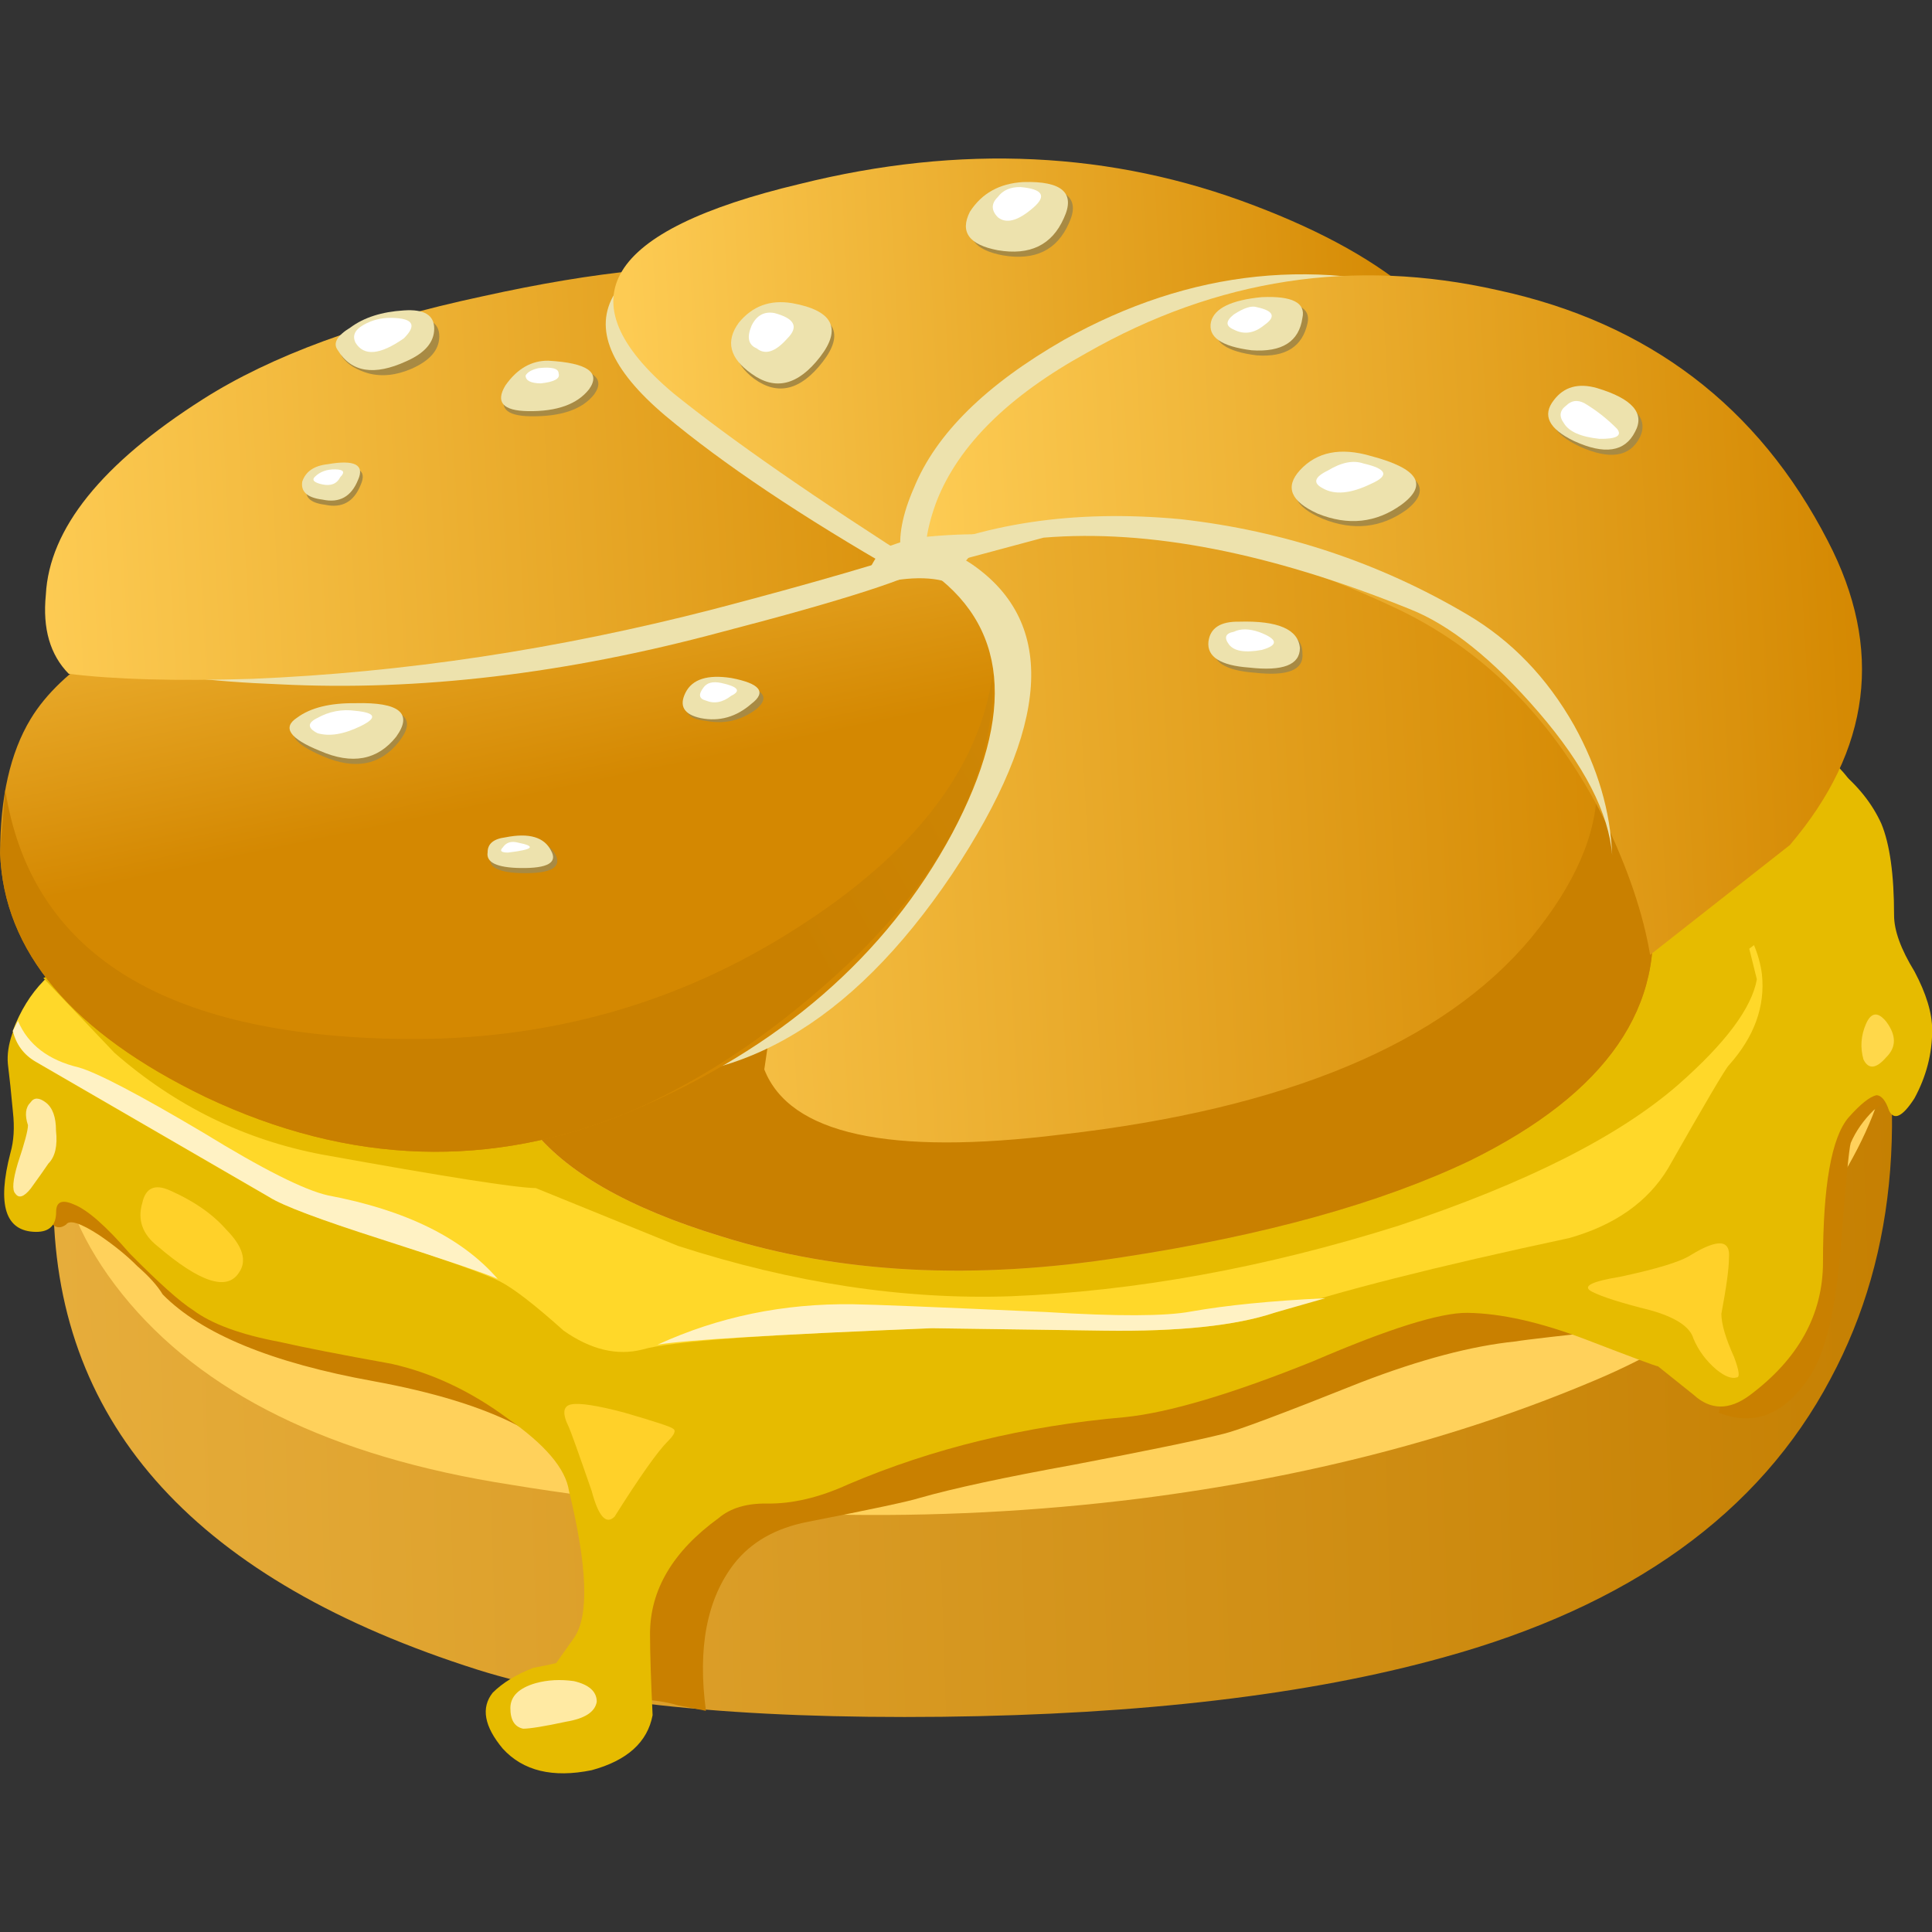 <?xml version="1.0" encoding="UTF-8" standalone="no"?>
<!-- Generator: Adobe Illustrator 15.1.0, SVG Export Plug-In . SVG Version: 6.00 Build 0)  -->

<svg
   xmlns:dc="http://purl.org/dc/elements/1.1/"
   xmlns:cc="http://creativecommons.org/ns#"
   xmlns:rdf="http://www.w3.org/1999/02/22-rdf-syntax-ns#"
   xmlns:svg="http://www.w3.org/2000/svg"
   xmlns="http://www.w3.org/2000/svg"
   xmlns:xlink="http://www.w3.org/1999/xlink"
   xmlns:sodipodi="http://sodipodi.sourceforge.net/DTD/sodipodi-0.dtd"
   xmlns:inkscape="http://www.inkscape.org/namespaces/inkscape"
   version="1.1"
   id="flash0.ai"
   x="0px"
   y="0px"
   width="256"
   height="256"
   viewBox="0 0 256 256"
   xml:space="preserve"
   sodipodi:docname="sandwich_cheesy.svg"
   inkscape:version="0.92.4 (5da689c313, 2019-01-14)"
   inkscape:export-xdpi="10.5"
   inkscape:export-ydpi="10.5"><rect x="0" y="0" width="256" height="256" fill="#333333" stroke="none"/><defs
   id="defs669"><linearGradient
     inkscape:collect="always"
     xlink:href="#SVGID_22_"
     id="linearGradient1190"
     gradientUnits="userSpaceOnUse"
     gradientTransform="matrix(0.75,0.015,-0.025,0.75,-195.718,-222.035)"
     x1="276.44"
     y1="248.759"
     x2="317.313"
     y2="248.759" /><linearGradient
     inkscape:collect="always"
     xlink:href="#SVGID_23_"
     id="linearGradient1192"
     gradientUnits="userSpaceOnUse"
     gradientTransform="matrix(0.749,0.032,-0.042,0.749,-326.418,-363.054)"
     x1="479.511"
     y1="428.968"
     x2="501.846"
     y2="428.968" /><linearGradient
     inkscape:collect="always"
     xlink:href="#SVGID_24_"
     id="linearGradient1194"
     gradientUnits="userSpaceOnUse"
     gradientTransform="matrix(0.165,-0.734,0.732,0.154,10767.529,1023.588)"
     x1="-1587.644"
     y1="-14339.133"
     x2="-1578.752"
     y2="-14339.133" /><linearGradient
     inkscape:collect="always"
     xlink:href="#SVGID_25_"
     id="linearGradient1196"
     gradientUnits="userSpaceOnUse"
     gradientTransform="matrix(-0.652,-0.361,0.37,-0.657,14482.867,-8651.027)"
     x1="11214.152"
     y1="-19293.943"
     x2="11233.13"
     y2="-19293.943" /><linearGradient
     inkscape:collect="always"
     xlink:href="#SVGID_26_"
     id="linearGradient1198"
     gradientUnits="userSpaceOnUse"
     gradientTransform="matrix(0.749,0.031,-0.042,0.749,-324.737,-361.2)"
     x1="468.016"
     y1="435.065"
     x2="488.202"
     y2="435.065" /><linearGradient
     inkscape:collect="always"
     xlink:href="#SVGID_27_"
     id="linearGradient1200"
     gradientUnits="userSpaceOnUse"
     gradientTransform="matrix(0.749,0.031,-0.041,0.749,-321.527,-357.661)"
     x1="474.728"
     y1="432.56"
     x2="490.602"
     y2="432.56" /><linearGradient
     inkscape:collect="always"
     xlink:href="#SVGID_28_"
     id="linearGradient1202"
     gradientUnits="userSpaceOnUse"
     gradientTransform="matrix(0.749,0.032,-0.042,0.749,-326.612,-363.269)"
     x1="488.197"
     y1="433.92"
     x2="506.513"
     y2="433.92" /></defs><sodipodi:namedview
   pagecolor="#ffffff"
   bordercolor="#666666"
   borderopacity="1"
   objecttolerance="10"
   gridtolerance="10"
   guidetolerance="10"
   inkscape:pageopacity="0"
   inkscape:pageshadow="2"
   inkscape:window-width="1920"
   inkscape:window-height="1025"
   id="namedview667"
   showgrid="false"
   inkscape:zoom="1.3768116"
   inkscape:cx="-8.5568667"
   inkscape:cy="147.49097"
   inkscape:window-x="-8"
   inkscape:window-y="-8"
   inkscape:window-maximized="1"
   inkscape:current-layer="flash0.ai"
   fit-margin-top="0"
   fit-margin-left="0"
   fit-margin-right="0"
   fit-margin-bottom="0" />
<symbol
   id="sammich4"
   viewBox="1.6 -39.456 50.393 32.37"
   transform="translate(106.73,121.488)">
	<g
   id="Layer_2_2_">
		
		
		
		<g
   id="g660"
   style="display:inline">
			
				<linearGradient
   id="SVGID_22_"
   gradientUnits="userSpaceOnUse"
   x1="276.44"
   y1="248.759"
   x2="317.313"
   y2="248.759"
   gradientTransform="matrix(0.75,0.015,-0.025,0.75,-195.718,-222.035)">
				<stop
   offset="0"
   style="stop-color:#E9B140"
   id="stop497" />
				<stop
   offset="1"
   style="stop-color:#C47E00"
   id="stop499" />
			</linearGradient>
			<path
   style="clip-rule:evenodd;fill:url(#linearGradient1190);fill-rule:evenodd"
   d="m 34.563,-26.886 c 0.65,-2.634 0.475,-4.882 -0.525,-6.743 -1.05,-1.985 -2.962,-3.359 -5.737,-4.12 -1.975,-0.547 -4.438,-0.838 -7.388,-0.872 -3,-0.033 -5.287,0.199 -6.862,0.696 -4.125,1.308 -6.212,3.587 -6.263,6.838 -0.024,1.025 0.15,2.073 0.525,3.142 l 0.6,1.342 c 1.5,0.229 2.988,0.658 4.463,1.287 3.175,1.355 7.313,1.935 12.412,1.739 5.375,-0.199 8.299,-1.303 8.775,-3.309 z"
   id="path502"
   inkscape:connector-curvature="0" />
			<path
   style="clip-rule:evenodd;fill:#ffd15b;fill-rule:evenodd"
   d="m 8.425,-27.87 c 0.925,1.662 5.338,2.425 13.237,2.29 7.65,-0.107 11.9,-0.654 12.75,-1.641 0.7,-0.81 0.663,-1.897 -0.112,-3.261 -0.825,-1.413 -2.075,-2.471 -3.75,-3.172 -2,-0.847 -4.237,-1.428 -6.712,-1.743 -3.05,-0.382 -6.15,-0.314 -9.301,0.205 -2.649,0.412 -4.562,1.352 -5.737,2.818 -1.15,1.439 -1.275,2.941 -0.375,4.504 z"
   id="path504"
   inkscape:connector-curvature="0" />
			<path
   style="clip-rule:evenodd;fill:#c98000;fill-rule:evenodd"
   d="m 29.388,-33.076 c -0.65,-0.066 -1.413,-0.268 -2.288,-0.605 -1.149,-0.459 -1.825,-0.712 -2.024,-0.759 -0.375,-0.095 -1.113,-0.247 -2.213,-0.457 -1.025,-0.186 -1.787,-0.35 -2.287,-0.493 -0.15,-0.048 -0.7,-0.166 -1.65,-0.352 -0.475,-0.093 -0.837,-0.301 -1.087,-0.622 -0.4,-0.52 -0.538,-1.243 -0.413,-2.169 l -0.412,0.081 c -0.175,0.052 -0.363,0.08 -0.563,0.083 l -0.226,-0.034 -0.262,1.579 c 0,0.475 -0.1,0.989 -0.301,1.542 -0.325,0.755 -1.375,1.294 -3.149,1.619 -1.5,0.271 -2.538,0.698 -3.112,1.281 -0.075,0.126 -0.201,0.266 -0.375,0.418 -0.15,0.152 -0.338,0.305 -0.563,0.458 -0.275,0.179 -0.438,0.231 -0.488,0.157 -0.1,-0.074 -0.188,-0.048 -0.262,0.079 l 0.375,1.044 26.024,1.885 0.788,-1.136 c -0.05,-0.05 -0.125,-0.111 -0.226,-0.185 -0.149,-0.148 -0.263,-0.309 -0.337,-0.482 -0.025,-0.075 -0.075,-0.6 -0.15,-1.573 -0.075,-0.899 -0.225,-1.521 -0.45,-1.869 -0.375,-0.57 -0.825,-0.751 -1.35,-0.543 0.225,0.797 0.125,1.223 -0.3,1.279 -0.226,0.053 -0.538,0.045 -0.938,-0.024 -1.049,-0.112 -1.636,-0.179 -1.761,-0.202 z"
   id="path506"
   inkscape:connector-curvature="0" />
			<path
   style="clip-rule:evenodd;fill:#e6bb00;fill-rule:evenodd"
   d="m 28.675,-32.654 c -0.4,0.005 -1.162,-0.233 -2.287,-0.718 -1.2,-0.483 -2.125,-0.757 -2.775,-0.823 -1.475,-0.129 -2.837,-0.46 -4.087,-0.993 -0.425,-0.194 -0.825,-0.289 -1.2,-0.283 -0.3,0.004 -0.538,-0.067 -0.713,-0.215 -0.675,-0.49 -1.013,-1.061 -1.013,-1.71 0,-0.275 0.013,-0.675 0.038,-1.201 -0.075,-0.399 -0.375,-0.67 -0.9,-0.813 -0.575,-0.117 -1.013,-0.011 -1.313,0.318 -0.275,0.329 -0.325,0.605 -0.149,0.827 0.149,0.148 0.35,0.27 0.6,0.367 0.125,0.023 0.238,0.047 0.338,0.07 l 0.262,0.371 c 0.226,0.322 0.201,1.047 -0.074,2.176 -0.05,0.326 -0.351,0.68 -0.9,1.063 -0.55,0.408 -1.125,0.678 -1.725,0.812 -0.75,0.135 -1.3,0.243 -1.65,0.323 -0.575,0.108 -1,0.264 -1.275,0.468 -0.2,0.127 -0.512,0.407 -0.938,0.838 -0.35,0.405 -0.625,0.646 -0.824,0.724 -0.175,0.077 -0.263,0.041 -0.263,-0.109 0,-0.2 -0.1,-0.298 -0.3,-0.296 -0.45,0.006 -0.576,0.396 -0.375,1.168 0.05,0.174 0.062,0.374 0.037,0.6 -0.025,0.275 -0.05,0.513 -0.075,0.713 -0.025,0.275 0.088,0.599 0.338,0.97 0.275,0.371 0.575,0.604 0.899,0.7 1.051,1.311 5.2,2.327 12.45,3.051 6.825,0.654 10.9,0.734 12.226,0.241 0.899,-0.338 1.487,-0.809 1.762,-1.413 0.125,-0.302 0.188,-0.752 0.188,-1.353 0,-0.225 0.1,-0.501 0.301,-0.829 0.174,-0.327 0.262,-0.616 0.262,-0.866 0,-0.35 -0.087,-0.687 -0.262,-1.009 -0.175,-0.272 -0.301,-0.333 -0.375,-0.182 -0.05,0.151 -0.113,0.226 -0.188,0.228 -0.1,-0.024 -0.238,-0.134 -0.413,-0.332 -0.25,-0.296 -0.375,-1.007 -0.375,-2.132 0,-0.775 -0.362,-1.433 -1.087,-1.972 -0.301,-0.221 -0.576,-0.217 -0.825,0.011 l -0.525,0.42 c -0.025,0 -0.375,0.13 -1.05,0.39 -0.677,0.26 -1.265,0.393 -1.765,0.4 z"
   id="path508"
   inkscape:connector-curvature="0" />
			<path
   style="clip-rule:evenodd;fill:#ffd829;fill-rule:evenodd"
   d="m 33.025,-24.015 c 0.425,-0.156 0.325,-0.455 -0.301,-0.896 -0.725,-0.49 -1.062,-0.81 -1.012,-0.961 0.8,-0.586 1.237,-1.18 1.313,-1.781 0.05,-0.476 -0.113,-0.923 -0.488,-1.343 -0.05,-0.049 -0.35,-0.558 -0.899,-1.525 -0.3,-0.496 -0.788,-0.839 -1.463,-1.029 -1.975,-0.422 -3.425,-0.79 -4.35,-1.102 -0.575,-0.192 -1.413,-0.28 -2.513,-0.265 -1.625,0.022 -2.475,0.035 -2.55,0.036 -2.45,-0.091 -3.875,-0.196 -4.275,-0.315 -0.375,-0.095 -0.762,-0.002 -1.162,0.278 -0.425,0.381 -0.738,0.623 -0.938,0.726 -0.2,0.103 -0.775,0.311 -1.726,0.624 -0.924,0.288 -1.487,0.496 -1.688,0.624 l -3.449,1.999 c -0.175,0.103 -0.288,0.254 -0.338,0.455 0.225,0.597 0.613,0.991 1.162,1.184 1.051,1.311 5.2,2.327 12.45,3.051 6.827,0.653 10.902,0.734 12.227,0.24 z"
   id="path510"
   inkscape:connector-curvature="0" />
			<g
   id="g516">
				<path
   style="clip-rule:evenodd;fill:#fff2c4;fill-rule:evenodd"
   d="m 7.188,-28.49 0.075,0.149 c 0.149,-0.352 0.45,-0.581 0.899,-0.688 0.275,-0.079 0.888,-0.4 1.838,-0.963 0.875,-0.537 1.487,-0.846 1.838,-0.926 1.149,-0.216 1.987,-0.628 2.512,-1.235 -0.174,0.078 -0.75,0.273 -1.725,0.587 -0.9,0.288 -1.45,0.495 -1.65,0.623 l -3.449,1.999 c -0.176,0.102 -0.288,0.253 -0.338,0.454 z"
   id="path512"
   inkscape:connector-curvature="0" />
				<path
   style="clip-rule:evenodd;fill:#fff2c4;fill-rule:evenodd"
   d="m 24.588,-32.635 c 0.524,0.093 1.187,0.159 1.987,0.197 l -0.75,-0.214 c -0.575,-0.192 -1.413,-0.28 -2.513,-0.265 -1.625,0.023 -2.475,0.035 -2.55,0.036 -2.3,-0.093 -3.65,-0.174 -4.05,-0.243 0.899,0.413 1.862,0.611 2.887,0.597 0.275,-0.003 1.225,-0.042 2.851,-0.115 1.05,-0.065 1.763,-0.063 2.138,0.007 z"
   id="path514"
   inkscape:connector-curvature="0" />
			</g>
			<path
   style="clip-rule:evenodd;fill:#ffd129;fill-rule:evenodd"
   d="m 16.225,-34.129 c 0.45,-0.131 0.688,-0.21 0.713,-0.235 0.05,-0.026 0.025,-0.088 -0.075,-0.187 -0.149,-0.148 -0.412,-0.519 -0.787,-1.114 -0.125,-0.123 -0.238,0.003 -0.338,0.38 -0.2,0.578 -0.313,0.892 -0.337,0.942 -0.1,0.201 -0.088,0.314 0.037,0.337 0.125,0.024 0.387,-0.017 0.787,-0.123 z"
   id="path518"
   inkscape:connector-curvature="0" />
			<path
   style="clip-rule:evenodd;fill:#ffeaa3;fill-rule:evenodd"
   d="m 15.475,-38.094 c 0.226,-0.053 0.338,-0.155 0.338,-0.305 -0.025,-0.15 -0.175,-0.248 -0.45,-0.294 -0.325,-0.07 -0.538,-0.104 -0.638,-0.104 -0.125,0.027 -0.188,0.128 -0.188,0.303 0,0.175 0.125,0.298 0.375,0.37 0.175,0.048 0.363,0.058 0.563,0.03 z"
   id="path520"
   inkscape:connector-curvature="0" />
			<path
   style="clip-rule:evenodd;fill:#ffd129;fill-rule:evenodd"
   d="m 31.975,-31.8 c 0.4,0.244 0.588,0.229 0.563,-0.045 0,-0.15 -0.037,-0.424 -0.112,-0.823 0,-0.15 0.063,-0.363 0.188,-0.64 0.075,-0.201 0.088,-0.301 0.038,-0.3 -0.075,-0.024 -0.175,0.015 -0.301,0.117 -0.149,0.127 -0.262,0.278 -0.337,0.455 -0.05,0.175 -0.263,0.316 -0.638,0.421 -0.425,0.106 -0.713,0.197 -0.862,0.274 -0.15,0.077 -0.013,0.15 0.412,0.219 0.549,0.117 0.899,0.224 1.049,0.322 z"
   id="path522"
   inkscape:connector-curvature="0" />
			<path
   style="clip-rule:evenodd;fill:#ffd84a;fill-rule:evenodd"
   d="m 34.862,-28.353 c 0.15,-0.202 0.15,-0.377 0,-0.525 -0.149,-0.172 -0.263,-0.184 -0.337,-0.033 -0.05,0.176 -0.038,0.351 0.037,0.525 0.076,0.173 0.175,0.185 0.3,0.033 z"
   id="path524"
   inkscape:connector-curvature="0" />
			<path
   style="clip-rule:evenodd;fill:#ffeaa3;fill-rule:evenodd"
   d="m 7.675,-29.547 c 0.1,-0.077 0.15,-0.215 0.15,-0.415 0.025,-0.226 -0.013,-0.387 -0.112,-0.486 -0.05,-0.075 -0.138,-0.199 -0.263,-0.372 -0.1,-0.124 -0.175,-0.147 -0.226,-0.072 -0.05,0.05 -0.037,0.201 0.038,0.45 0.1,0.298 0.149,0.485 0.149,0.56 -0.05,0.15 -0.037,0.263 0.038,0.337 0.051,0.075 0.126,0.074 0.226,-0.002 z"
   id="path526"
   inkscape:connector-curvature="0" />
			<path
   style="clip-rule:evenodd;fill:#ffd129;fill-rule:evenodd"
   d="m 9.513,-30.848 c 0.35,-0.155 0.625,-0.346 0.825,-0.574 0.25,-0.253 0.312,-0.467 0.188,-0.64 -0.175,-0.272 -0.576,-0.142 -1.2,0.392 -0.226,0.178 -0.3,0.392 -0.226,0.641 0.05,0.224 0.187,0.284 0.413,0.181 z"
   id="path528"
   inkscape:connector-curvature="0" />
			<path
   style="clip-rule:evenodd;fill:#e6bb00;fill-rule:evenodd"
   d="m 34.075,-24.517 c 0.6,-0.534 0.575,-1.158 -0.075,-1.874 l -1.162,-0.884 0.112,-0.452 c -0.075,-0.424 -0.463,-0.943 -1.163,-1.558 -0.875,-0.763 -2.25,-1.456 -4.125,-2.08 -1.975,-0.622 -3.887,-0.97 -5.737,-1.044 -1.575,-0.053 -3.212,0.195 -4.912,0.744 l -2.101,0.854 c -0.3,0.004 -1.35,0.169 -3.149,0.494 -1.15,0.216 -2.175,0.718 -3.075,1.505 l -1.05,1.103 c 0.75,0.365 1.375,0.693 1.875,0.986 3.85,0.571 7.763,1.091 11.737,1.561 7.95,0.963 12.225,1.178 12.825,0.645 z"
   id="path530"
   inkscape:connector-curvature="0" />
			
				<linearGradient
   id="SVGID_23_"
   gradientUnits="userSpaceOnUse"
   x1="479.511"
   y1="428.968"
   x2="501.846"
   y2="428.968"
   gradientTransform="matrix(0.749,0.032,-0.042,0.749,-326.418,-363.054)">
				<stop
   offset="0"
   style="stop-color:#FDCB53"
   id="stop532" />
				<stop
   offset="1"
   style="stop-color:#D48801"
   id="stop534" />
			</linearGradient>
			<path
   style="clip-rule:evenodd;fill:url(#linearGradient1192);fill-rule:evenodd"
   d="m 14.838,-29.91 c 0.25,1.072 0.662,2.241 1.237,3.508 1.125,2.534 2.5,4.315 4.125,5.342 1.875,1.148 4.175,0.967 6.899,-0.547 2.601,-1.461 4.025,-3.106 4.275,-4.935 0.25,-1.579 -0.638,-2.866 -2.662,-3.863 -1.326,-0.632 -3.038,-1.107 -5.138,-1.428 -2.2,-0.344 -4.175,-0.241 -5.925,0.308 -1.374,0.42 -2.312,0.958 -2.811,1.615 z"
   id="path537"
   inkscape:connector-curvature="0" />
			<path
   style="clip-rule:evenodd;fill:#c98000;fill-rule:evenodd"
   d="m 30.588,-24.881 0.225,-0.19 c 0.3,-0.504 0.487,-0.994 0.563,-1.47 0.25,-1.579 -0.638,-2.866 -2.662,-3.863 -1.326,-0.632 -3.038,-1.107 -5.138,-1.428 -2.2,-0.344 -4.175,-0.241 -5.925,0.308 -1.375,0.419 -2.313,0.958 -2.813,1.614 0.225,0.972 0.6,2.067 1.125,3.285 1.05,2.41 2.312,4.167 3.787,5.271 0.375,0.12 0.575,0.117 0.6,-0.008 0.05,-0.101 0.138,-0.452 0.263,-1.054 0.675,-1.609 0.525,-2.945 -0.45,-4.006 -0.475,-0.543 -1.025,-0.91 -1.649,-1.102 l -0.226,-1.534 c 0.375,-0.956 1.838,-1.276 4.388,-0.962 3.325,0.378 5.638,1.346 6.938,2.903 0.649,0.791 0.974,1.536 0.974,2.236 z"
   id="path539"
   inkscape:connector-curvature="0" />
			<path
   style="clip-rule:evenodd;fill:#ede2ad;fill-rule:evenodd"
   d="m 10.6,-23.625 c 1.4,0.605 2.9,1.146 4.5,1.625 3.201,0.93 5.288,1.063 6.263,0.399 1.25,-0.867 1.15,-2.391 -0.3,-4.571 -1.5,-2.229 -3.225,-3.217 -5.175,-2.965 -3.275,0.371 -5.238,0.648 -5.888,0.833 -1.5,0.446 -2.263,1.269 -2.287,2.47 -0.025,1.074 0.287,1.658 0.937,1.749 1.15,0.208 1.8,0.362 1.95,0.46 z"
   id="path541"
   inkscape:connector-curvature="0" />
			
				<linearGradient
   id="SVGID_24_"
   gradientUnits="userSpaceOnUse"
   x1="-1587.644"
   y1="-14339.133"
   x2="-1578.752"
   y2="-14339.133"
   gradientTransform="matrix(0.165,-0.734,0.732,0.154,10767.529,1023.588)">
				<stop
   offset="0"
   style="stop-color:#FDCB53"
   id="stop543" />
				<stop
   offset="1"
   style="stop-color:#D48801"
   id="stop545" />
			</linearGradient>
			<path
   style="clip-rule:evenodd;fill:url(#linearGradient1194);fill-rule:evenodd"
   d="m 9.888,-22.003 c 1.4,0.331 2.9,0.597 4.5,0.799 3.225,0.38 5.325,0.225 6.3,-0.463 1.2,-0.816 1.325,-2.119 0.375,-3.905 -0.975,-1.812 -2.55,-3.177 -4.725,-4.096 -2.076,-0.871 -4.175,-0.804 -6.301,0.201 -1.974,0.952 -2.987,2.154 -3.037,3.604 0,0.825 0.15,1.485 0.45,1.981 0.225,0.372 0.587,0.717 1.087,1.035 0.601,0.342 1.051,0.623 1.351,0.844 z"
   id="path548"
   inkscape:connector-curvature="0" />
			
				<linearGradient
   id="SVGID_25_"
   gradientUnits="userSpaceOnUse"
   x1="11214.152"
   y1="-19293.943"
   x2="11233.13"
   y2="-19293.943"
   gradientTransform="matrix(-0.652,-0.361,0.37,-0.657,14482.867,-8651.027)">
				<stop
   offset="0"
   style="stop-color:#D69211"
   id="stop550" />
				<stop
   offset="1"
   style="stop-color:#C98000"
   id="stop552" />
			</linearGradient>
			<path
   style="clip-rule:evenodd;fill:url(#linearGradient1196);fill-rule:evenodd"
   d="m 16.338,-29.668 c -2.076,-0.871 -4.175,-0.804 -6.301,0.201 -1.974,0.952 -2.987,2.154 -3.037,3.604 l 0.075,0.937 c 0.375,-2.405 2.325,-3.632 5.85,-3.682 2.15,-0.03 4.1,0.517 5.851,1.643 1.725,1.101 2.687,2.35 2.887,3.747 0.025,-1.475 -0.687,-2.903 -2.137,-4.282 -1.026,-0.961 -2.088,-1.684 -3.188,-2.168 z"
   id="path555"
   inkscape:connector-curvature="0" />
			<path
   style="clip-rule:evenodd;fill:#ede2ad;fill-rule:evenodd"
   d="m 16.75,-17.337 c 0.725,0.015 1.587,-0.672 2.588,-2.061 0.475,-0.682 0.887,-1.362 1.237,-2.042 0.25,-0.003 0.313,-0.054 0.188,-0.152 -0.25,-0.197 -1.288,-0.532 -3.112,-1.006 -2.3,-0.618 -4.476,-0.875 -6.525,-0.771 -1.025,0.039 -1.825,0.138 -2.4,0.296 -0.326,0.253 -0.501,0.606 -0.526,1.056 -0.075,0.926 0.65,1.866 2.175,2.819 1.575,1.029 3.7,1.649 6.375,1.861 z"
   id="path557"
   inkscape:connector-curvature="0" />
			
				<linearGradient
   id="SVGID_26_"
   gradientUnits="userSpaceOnUse"
   x1="468.016"
   y1="435.065"
   x2="488.202"
   y2="435.065"
   gradientTransform="matrix(0.749,0.031,-0.042,0.749,-324.737,-361.2)">
				<stop
   offset="0"
   style="stop-color:#FDCB53"
   id="stop559" />
				<stop
   offset="1"
   style="stop-color:#D48801"
   id="stop561" />
			</linearGradient>
			<path
   style="clip-rule:evenodd;fill:url(#linearGradient1198);fill-rule:evenodd"
   d="m 14.125,-17.638 c 0.85,0.188 1.612,0.315 2.287,0.381 0.726,-0.01 2,-0.553 3.825,-1.629 0.9,-0.538 1.726,-1.074 2.476,-1.609 -0.55,-0.417 -2.275,-1.006 -5.176,-1.765 -2.3,-0.593 -4.574,-0.936 -6.824,-1.029 -1.125,-0.034 -2.025,-0.009 -2.7,0.075 -0.275,0.279 -0.388,0.668 -0.338,1.167 0.05,0.974 0.825,1.939 2.325,2.892 1,0.636 2.375,1.142 4.125,1.517 z"
   id="path564"
   inkscape:connector-curvature="0" />
			<path
   style="clip-rule:evenodd;fill:#ede2ad;fill-rule:evenodd"
   d="m 20.313,-21.737 c -1.475,0.846 -2.638,1.625 -3.487,2.336 -1.625,1.373 -1,2.401 1.875,3.086 2.375,0.566 4.612,0.46 6.712,-0.319 1.025,-0.39 1.825,-0.838 2.4,-1.346 -0.576,-0.017 -1.213,-0.07 -1.913,-0.16 -1.45,-0.205 -2.551,-0.564 -3.301,-1.079 -1.174,-0.783 -1.936,-1.623 -2.286,-2.518 z"
   id="path566"
   inkscape:connector-curvature="0" />
			
				<linearGradient
   id="SVGID_27_"
   gradientUnits="userSpaceOnUse"
   x1="474.728"
   y1="432.56"
   x2="490.602"
   y2="432.56"
   gradientTransform="matrix(0.749,0.031,-0.041,0.749,-321.527,-357.661)">
				<stop
   offset="0"
   style="stop-color:#FDCB53"
   id="stop568" />
				<stop
   offset="1"
   style="stop-color:#D48801"
   id="stop570" />
			</linearGradient>
			<path
   style="clip-rule:evenodd;fill:url(#linearGradient1200);fill-rule:evenodd"
   d="m 20.688,-21.667 c -1.65,1.048 -2.9,1.916 -3.75,2.603 -1.625,1.373 -1,2.402 1.875,3.086 2.375,0.591 4.612,0.485 6.713,-0.319 1.025,-0.389 1.825,-0.838 2.399,-1.346 -0.575,0.008 -1.212,-0.045 -1.912,-0.161 -1.45,-0.18 -2.55,-0.527 -3.3,-1.041 -0.726,-0.515 -1.288,-1.132 -1.688,-1.851 z"
   id="path573"
   inkscape:connector-curvature="0" />
			<path
   style="clip-rule:evenodd;fill:#ede2ad;fill-rule:evenodd"
   d="m 28.525,-21.214 c -2.35,0.333 -4.426,0.387 -6.226,0.162 l -1.987,-0.422 c -0.05,0.275 0.013,0.612 0.188,1.01 0.325,0.796 1.063,1.522 2.213,2.182 1.875,1.048 3.8,1.247 5.774,0.594 2.025,-0.654 3.563,-2 4.612,-4.04 0.825,-1.562 0.863,-2.725 0.113,-3.489 l -1.388,-0.655 c 0.05,0.699 -0.05,1.413 -0.3,2.142 -0.474,1.455 -1.474,2.294 -2.999,2.516 z"
   id="path575"
   inkscape:connector-curvature="0" />
			
				<linearGradient
   id="SVGID_28_"
   gradientUnits="userSpaceOnUse"
   x1="488.197"
   y1="433.92"
   x2="506.513"
   y2="433.92"
   gradientTransform="matrix(0.749,0.032,-0.042,0.749,-326.612,-363.269)">
				<stop
   offset="0"
   style="stop-color:#FDCB53"
   id="stop577" />
				<stop
   offset="1"
   style="stop-color:#D48801"
   id="stop579" />
			</linearGradient>
			<path
   style="clip-rule:evenodd;fill:url(#linearGradient1202);fill-rule:evenodd"
   d="m 27.55,-22.213 c -1.875,0.876 -3.575,1.226 -5.1,1.047 l -1.763,-0.5 c -0.05,0.276 0,0.613 0.15,1.01 0.325,0.821 1.062,1.548 2.212,2.182 1.925,1.098 3.95,1.407 6.075,0.927 2.225,-0.481 3.85,-1.716 4.875,-3.706 0.825,-1.586 0.638,-3.084 -0.563,-4.492 l -2.063,-1.621 c -0.1,0.601 -0.325,1.267 -0.675,1.997 -0.748,1.485 -1.798,2.537 -3.148,3.156 z"
   id="path582"
   inkscape:connector-curvature="0" />
			<path
   style="clip-rule:evenodd;fill:#ede2ad;fill-rule:evenodd"
   d="m 27.813,-22.254 c -2.05,0.829 -3.85,1.179 -5.4,1.051 l -1.725,-0.463 c -0.275,-0.096 -0.4,-0.057 -0.375,0.118 1.175,0.559 2.55,0.765 4.125,0.618 1.525,-0.172 2.938,-0.642 4.237,-1.41 0.65,-0.384 1.175,-0.929 1.575,-1.635 0.35,-0.63 0.538,-1.27 0.563,-1.92 -0.05,0.625 -0.412,1.331 -1.088,2.115 -0.675,0.783 -1.313,1.292 -1.912,1.526 z"
   id="path584"
   inkscape:connector-curvature="0" />
			<path
   style="clip-rule:evenodd;fill:#ede2ad;fill-rule:evenodd"
   d="m 20.463,-21.214 c 0.375,0.045 0.725,0.065 1.05,0.061 0.3,-0.004 0.375,-0.03 0.225,-0.078 -0.4,-0.169 -0.575,-0.354 -0.524,-0.555 0.024,-0.101 -0.05,-0.125 -0.226,-0.072 -0.325,0.104 -0.8,0.062 -1.425,-0.129 0.108,0.078 0.195,0.176 0.263,0.296 0.125,0.223 0.2,0.334 0.225,0.334 z"
   id="path586"
   inkscape:connector-curvature="0" />
			<path
   style="clip-rule:evenodd;fill:#a88a43;fill-rule:evenodd"
   d="m 13.037,-17.959 c 0.301,0.021 0.45,-0.069 0.45,-0.269 0,-0.2 -0.137,-0.36 -0.412,-0.481 -0.226,-0.097 -0.438,-0.119 -0.638,-0.066 -0.175,0.052 -0.3,0.129 -0.375,0.23 -0.075,0.101 -0.013,0.212 0.188,0.335 0.2,0.146 0.462,0.23 0.787,0.251 z"
   id="path588"
   inkscape:connector-curvature="0" />
			<path
   style="clip-rule:evenodd;fill:#ede2ad;fill-rule:evenodd"
   d="m 12.963,-17.846 c 0.3,0.021 0.449,-0.069 0.449,-0.269 0,-0.2 -0.137,-0.361 -0.412,-0.482 -0.475,-0.218 -0.813,-0.164 -1.013,0.164 -0.075,0.101 -0.012,0.213 0.188,0.335 0.2,0.148 0.463,0.232 0.788,0.252 z"
   id="path590"
   inkscape:connector-curvature="0" />
			<path
   style="clip-rule:evenodd;fill:#ffffff;fill-rule:evenodd"
   d="m 12.775,-17.956 c 0.325,-0.004 0.387,-0.105 0.188,-0.303 -0.351,-0.245 -0.588,-0.267 -0.713,-0.065 -0.05,0.101 -0.013,0.188 0.112,0.261 0.126,0.073 0.263,0.109 0.413,0.107 z"
   id="path592"
   inkscape:connector-curvature="0" />
			<path
   style="clip-rule:evenodd;fill:#a88a43;fill-rule:evenodd"
   d="m 15.175,-18.665 c 0.575,-0.033 0.775,-0.173 0.601,-0.42 -0.175,-0.223 -0.488,-0.331 -0.938,-0.325 -0.375,0.005 -0.488,0.132 -0.338,0.38 0.175,0.247 0.4,0.369 0.675,0.365 z"
   id="path594"
   inkscape:connector-curvature="0" />
			<path
   style="clip-rule:evenodd;fill:#a88a43;fill-rule:evenodd"
   d="m 11.912,-20.194 c 0.375,0.069 0.513,-0.007 0.413,-0.231 -0.1,-0.249 -0.275,-0.346 -0.525,-0.292 -0.225,0.028 -0.313,0.117 -0.263,0.266 0.05,0.149 0.175,0.235 0.375,0.257 z"
   id="path596"
   inkscape:connector-curvature="0" />
			<path
   style="clip-rule:evenodd;fill:#a88a43;fill-rule:evenodd"
   d="m 17.875,-23.353 c 0.4,-0.081 0.5,-0.207 0.3,-0.379 -0.225,-0.172 -0.475,-0.231 -0.75,-0.177 -0.275,0.029 -0.35,0.142 -0.225,0.34 0.1,0.2 0.325,0.271 0.675,0.216 z"
   id="path598"
   inkscape:connector-curvature="0" />
			<path
   style="clip-rule:evenodd;fill:#a88a43;fill-rule:evenodd"
   d="m 14.537,-25.706 c 0.351,0.07 0.576,0.004 0.676,-0.197 0.074,-0.176 -0.088,-0.261 -0.488,-0.256 -0.35,0.005 -0.512,0.083 -0.487,0.232 0.024,0.125 0.125,0.199 0.299,0.221 z"
   id="path600"
   inkscape:connector-curvature="0" />
			<path
   style="clip-rule:evenodd;fill:#a88a43;fill-rule:evenodd"
   d="m 25.375,-22.52 c 0.575,0.017 0.862,-0.112 0.862,-0.387 0.025,-0.25 -0.212,-0.347 -0.712,-0.29 -0.425,0.031 -0.625,0.159 -0.601,0.384 0.026,0.199 0.176,0.297 0.451,0.293 z"
   id="path602"
   inkscape:connector-curvature="0" />
			<path
   style="clip-rule:evenodd;fill:#a88a43;fill-rule:evenodd"
   d="m 30.625,-19.069 c 0.525,-0.157 0.725,-0.373 0.6,-0.646 -0.149,-0.298 -0.449,-0.344 -0.899,-0.138 -0.375,0.18 -0.487,0.382 -0.338,0.604 0.15,0.2 0.362,0.259 0.637,0.18 z"
   id="path604"
   inkscape:connector-curvature="0" />
			<path
   style="clip-rule:evenodd;fill:#a88a43;fill-rule:evenodd"
   d="m 26.313,-18.033 c -0.075,-0.349 -0.325,-0.508 -0.75,-0.477 -0.45,0.056 -0.65,0.197 -0.6,0.421 0.05,0.199 0.3,0.321 0.75,0.364 0.449,0.019 0.65,-0.084 0.6,-0.308 z"
   id="path606"
   inkscape:connector-curvature="0" />
			<path
   style="clip-rule:evenodd;fill:#a88a43;fill-rule:evenodd"
   d="m 27.287,-20.072 c 0.7,-0.185 0.863,-0.424 0.488,-0.719 -0.375,-0.27 -0.788,-0.314 -1.238,-0.133 -0.425,0.181 -0.512,0.395 -0.262,0.641 0.225,0.272 0.563,0.343 1.012,0.211 z"
   id="path608"
   inkscape:connector-curvature="0" />
			<path
   style="clip-rule:evenodd;fill:#a88a43;fill-rule:evenodd"
   d="m 22.15,-16.025 c 0.6,0.017 0.812,-0.162 0.637,-0.534 -0.174,-0.397 -0.5,-0.555 -0.975,-0.474 -0.425,0.081 -0.563,0.271 -0.412,0.568 0.15,0.274 0.4,0.42 0.75,0.44 z"
   id="path610"
   inkscape:connector-curvature="0" />
			<path
   style="clip-rule:evenodd;fill:#a88a43;fill-rule:evenodd"
   d="m 12.325,-23.725 c 0.65,0.016 0.837,-0.149 0.563,-0.496 -0.275,-0.346 -0.65,-0.416 -1.125,-0.209 -0.425,0.181 -0.538,0.345 -0.338,0.493 0.2,0.147 0.5,0.218 0.9,0.212 z"
   id="path612"
   inkscape:connector-curvature="0" />
			<path
   style="clip-rule:evenodd;fill:#a88a43;fill-rule:evenodd"
   d="m 18.737,-17.814 c 0.601,-0.108 0.738,-0.373 0.413,-0.793 -0.325,-0.42 -0.663,-0.503 -1.013,-0.248 -0.3,0.229 -0.35,0.479 -0.15,0.752 0.201,0.246 0.451,0.343 0.75,0.289 z"
   id="path614"
   inkscape:connector-curvature="0" />
			<path
   style="clip-rule:evenodd;fill:#ede2ad;fill-rule:evenodd"
   d="m 15.1,-18.589 c 0.576,-0.033 0.775,-0.173 0.601,-0.42 -0.175,-0.223 -0.475,-0.331 -0.9,-0.325 -0.375,0.005 -0.487,0.132 -0.337,0.38 0.173,0.247 0.386,0.369 0.636,0.365 z"
   id="path616"
   inkscape:connector-curvature="0" />
			<path
   style="clip-rule:evenodd;fill:#ede2ad;fill-rule:evenodd"
   d="m 11.838,-20.118 c 0.399,0.07 0.549,-0.008 0.449,-0.231 -0.1,-0.249 -0.275,-0.346 -0.524,-0.292 -0.226,0.028 -0.325,0.117 -0.3,0.267 0.05,0.148 0.174,0.234 0.375,0.256 z"
   id="path618"
   inkscape:connector-curvature="0" />
			<path
   style="clip-rule:evenodd;fill:#ede2ad;fill-rule:evenodd"
   d="m 17.8,-23.276 c 0.425,-0.081 0.525,-0.208 0.3,-0.379 -0.225,-0.197 -0.475,-0.268 -0.75,-0.214 -0.25,0.054 -0.325,0.18 -0.225,0.378 0.1,0.198 0.325,0.269 0.675,0.215 z"
   id="path620"
   inkscape:connector-curvature="0" />
			<path
   style="clip-rule:evenodd;fill:#ede2ad;fill-rule:evenodd"
   d="m 14.463,-25.63 c 0.35,0.07 0.575,0.004 0.675,-0.197 0.1,-0.176 -0.05,-0.262 -0.45,-0.256 -0.35,0.005 -0.512,0.083 -0.487,0.232 -0.001,0.125 0.087,0.199 0.262,0.221 z"
   id="path622"
   inkscape:connector-curvature="0" />
			<path
   style="clip-rule:evenodd;fill:#ede2ad;fill-rule:evenodd"
   d="m 25.3,-22.444 c 0.575,0.017 0.875,-0.112 0.9,-0.388 0,-0.25 -0.25,-0.347 -0.75,-0.29 -0.425,0.031 -0.625,0.159 -0.601,0.384 0.026,0.2 0.176,0.298 0.451,0.294 z"
   id="path624"
   inkscape:connector-curvature="0" />
			<path
   style="clip-rule:evenodd;fill:#ede2ad;fill-rule:evenodd"
   d="m 30.588,-18.993 c 0.524,-0.157 0.712,-0.373 0.563,-0.646 -0.15,-0.298 -0.45,-0.343 -0.9,-0.137 -0.375,0.18 -0.475,0.382 -0.3,0.604 0.149,0.198 0.362,0.257 0.637,0.179 z"
   id="path626"
   inkscape:connector-curvature="0" />
			<path
   style="clip-rule:evenodd;fill:#ede2ad;fill-rule:evenodd"
   d="m 26.237,-17.957 c -0.05,-0.35 -0.3,-0.509 -0.75,-0.478 -0.45,0.057 -0.65,0.197 -0.6,0.421 0.05,0.199 0.3,0.321 0.75,0.364 0.451,0.02 0.651,-0.083 0.6,-0.307 z"
   id="path628"
   inkscape:connector-curvature="0" />
			<path
   style="clip-rule:evenodd;fill:#ede2ad;fill-rule:evenodd"
   d="m 27.25,-19.997 c 0.7,-0.185 0.85,-0.424 0.45,-0.719 -0.375,-0.27 -0.788,-0.314 -1.237,-0.132 -0.4,0.181 -0.488,0.394 -0.263,0.641 0.25,0.272 0.6,0.342 1.05,0.21 z"
   id="path630"
   inkscape:connector-curvature="0" />
			<path
   style="clip-rule:evenodd;fill:#ede2ad;fill-rule:evenodd"
   d="m 22.112,-15.95 c 0.575,0.018 0.775,-0.161 0.601,-0.533 -0.175,-0.397 -0.5,-0.555 -0.976,-0.474 -0.425,0.081 -0.563,0.27 -0.412,0.568 0.175,0.273 0.437,0.419 0.787,0.439 z"
   id="path632"
   inkscape:connector-curvature="0" />
			<path
   style="clip-rule:evenodd;fill:#ede2ad;fill-rule:evenodd"
   d="m 12.25,-23.648 c 0.65,0.016 0.85,-0.15 0.6,-0.496 -0.275,-0.346 -0.65,-0.416 -1.125,-0.209 -0.449,0.182 -0.563,0.346 -0.337,0.492 0.199,0.147 0.487,0.217 0.862,0.213 z"
   id="path634"
   inkscape:connector-curvature="0" />
			<path
   style="clip-rule:evenodd;fill:#ede2ad;fill-rule:evenodd"
   d="m 18.7,-17.739 c 0.6,-0.108 0.737,-0.373 0.412,-0.794 -0.325,-0.42 -0.662,-0.503 -1.013,-0.248 -0.325,0.229 -0.387,0.48 -0.188,0.753 0.202,0.247 0.464,0.343 0.789,0.289 z"
   id="path636"
   inkscape:connector-curvature="0" />
			<path
   style="clip-rule:evenodd;fill:#ffffff;fill-rule:evenodd"
   d="m 14.95,-18.699 c 0.2,0.022 0.3,-0.004 0.3,-0.079 0.025,-0.075 -0.063,-0.124 -0.263,-0.146 -0.149,0.002 -0.225,0.041 -0.225,0.116 0.026,0.049 0.088,0.085 0.188,0.109 z"
   id="path638"
   inkscape:connector-curvature="0" />
			<path
   style="clip-rule:evenodd;fill:#ffffff;fill-rule:evenodd"
   d="m 11.95,-20.194 c 0.125,-0.002 0.149,-0.04 0.075,-0.114 -0.05,-0.099 -0.138,-0.135 -0.263,-0.109 -0.125,0.027 -0.163,0.065 -0.112,0.114 0.075,0.074 0.175,0.111 0.3,0.109 z"
   id="path640"
   inkscape:connector-curvature="0" />
			<path
   style="clip-rule:evenodd;fill:#ffffff;fill-rule:evenodd"
   d="m 12.25,-23.761 c 0.3,-0.029 0.325,-0.104 0.075,-0.226 -0.25,-0.122 -0.463,-0.156 -0.638,-0.104 -0.15,0.077 -0.15,0.152 0,0.225 0.175,0.097 0.363,0.133 0.563,0.105 z"
   id="path642"
   inkscape:connector-curvature="0" />
			<path
   style="clip-rule:evenodd;fill:#ffffff;fill-rule:evenodd"
   d="m 17.65,-23.349 c 0.25,-0.054 0.3,-0.117 0.149,-0.19 -0.125,-0.098 -0.25,-0.122 -0.375,-0.07 -0.1,0.026 -0.112,0.089 -0.037,0.188 0.051,0.075 0.138,0.098 0.263,0.072 z"
   id="path644"
   inkscape:connector-curvature="0" />
			<path
   style="clip-rule:evenodd;fill:#ffffff;fill-rule:evenodd"
   d="m 14.65,-25.708 c 0.275,-0.054 0.225,-0.103 -0.15,-0.147 -0.1,0.001 -0.125,0.026 -0.075,0.076 0.05,0.074 0.125,0.098 0.225,0.071 z"
   id="path646"
   inkscape:connector-curvature="0" />
			<path
   style="clip-rule:evenodd;fill:#ffffff;fill-rule:evenodd"
   d="m 25.6,-22.598 c 0.275,-0.104 0.288,-0.192 0.038,-0.263 -0.25,-0.046 -0.413,-0.019 -0.487,0.082 -0.075,0.101 -0.05,0.163 0.074,0.186 0.1,0.049 0.225,0.047 0.375,-0.005 z"
   id="path648"
   inkscape:connector-curvature="0" />
			<path
   style="clip-rule:evenodd;fill:#ffffff;fill-rule:evenodd"
   d="m 27.138,-20.107 c 0.35,-0.08 0.387,-0.18 0.112,-0.301 -0.3,-0.146 -0.538,-0.167 -0.713,-0.065 -0.149,0.077 -0.125,0.164 0.075,0.261 0.201,0.122 0.375,0.157 0.526,0.105 z"
   id="path650"
   inkscape:connector-curvature="0" />
			<path
   style="clip-rule:evenodd;fill:#ffffff;fill-rule:evenodd"
   d="m 30.4,-19.215 c 0.174,-0.103 0.337,-0.23 0.487,-0.382 0.075,-0.101 -0.013,-0.15 -0.263,-0.146 -0.275,0.029 -0.45,0.106 -0.525,0.232 -0.074,0.101 -0.062,0.188 0.038,0.262 0.076,0.074 0.163,0.084 0.263,0.034 z"
   id="path652"
   inkscape:connector-curvature="0" />
			<path
   style="clip-rule:evenodd;fill:#ffffff;fill-rule:evenodd"
   d="m 25.563,-17.798 c 0.25,-0.053 0.288,-0.141 0.112,-0.264 -0.149,-0.123 -0.3,-0.146 -0.45,-0.068 -0.125,0.052 -0.125,0.126 0,0.225 0.15,0.097 0.262,0.133 0.338,0.107 z"
   id="path654"
   inkscape:connector-curvature="0" />
			<path
   style="clip-rule:evenodd;fill:#ffffff;fill-rule:evenodd"
   d="m 22.075,-16.024 c 0.325,-0.03 0.387,-0.13 0.188,-0.303 -0.226,-0.197 -0.4,-0.244 -0.525,-0.143 -0.1,0.102 -0.1,0.202 0,0.3 0.075,0.1 0.187,0.149 0.337,0.146 z"
   id="path656"
   inkscape:connector-curvature="0" />
			<path
   style="clip-rule:evenodd;fill:#ffffff;fill-rule:evenodd"
   d="m 18.438,-17.885 c 0.3,-0.08 0.362,-0.205 0.188,-0.378 -0.175,-0.197 -0.325,-0.245 -0.45,-0.144 -0.125,0.052 -0.149,0.165 -0.075,0.338 0.074,0.15 0.186,0.211 0.337,0.184 z"
   id="path658"
   inkscape:connector-curvature="0" />
		</g>
	</g>
</symbol>
<use
   xlink:href="#sammich4"
   width="50.393"
   height="32.37"
   x="1.6"
   y="-39.456"
   transform="matrix(8.97,0,0,-8.97,-1020.138,970.8)"
   style="overflow:visible"
   id="use664" />
</svg>